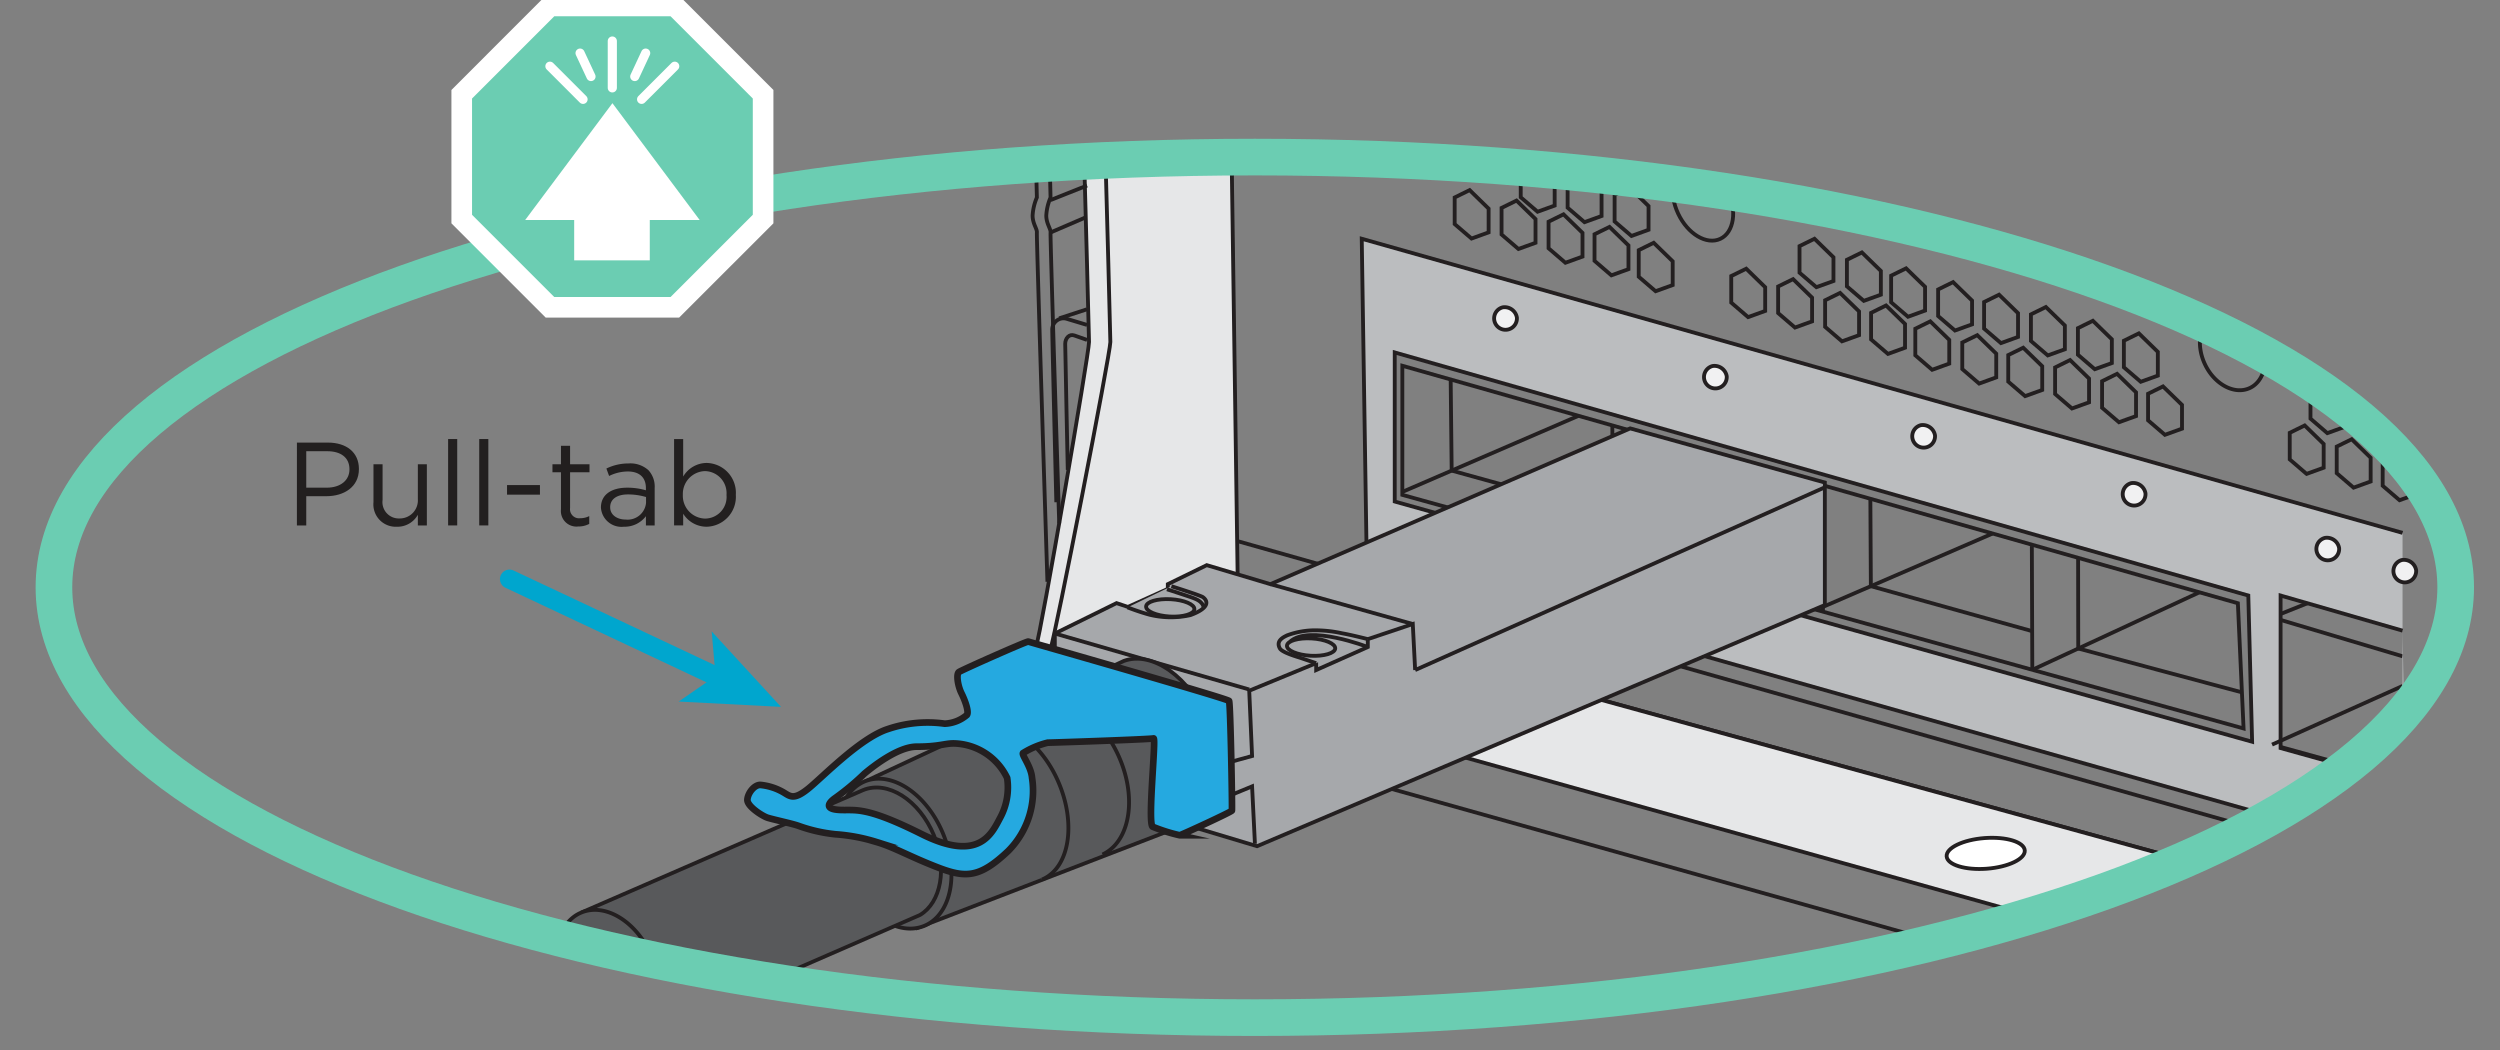 <svg id="Layer_1" data-name="Layer 1" xmlns="http://www.w3.org/2000/svg" xmlns:xlink="http://www.w3.org/1999/xlink" viewBox="0 0 149.891 62.959"><rect x="0" y="0" width="149.891" height="62.959" fill="#808080" stroke="none"/><defs><style>.cls-1,.cls-16,.cls-3,.cls-6{fill:none;}.cls-1{stroke:#6bcdb2;stroke-width:2.197px;}.cls-1,.cls-10,.cls-11,.cls-12,.cls-13,.cls-14,.cls-6,.cls-7,.cls-8,.cls-9{stroke-miterlimit:10;}.cls-2{fill:#221f1f;}.cls-3{stroke:#00a6ce;stroke-width:1.143px;}.cls-16,.cls-3{stroke-linecap:round;stroke-linejoin:round;}.cls-4{fill:#00a6ce;}.cls-5{clip-path:url(#clip-path);}.cls-10,.cls-11,.cls-12,.cls-13,.cls-6,.cls-7,.cls-8,.cls-9{stroke:#231f20;}.cls-10,.cls-11,.cls-12,.cls-6,.cls-7,.cls-8,.cls-9{stroke-width:0.231px;}.cls-7{fill:#e6e7e8;}.cls-8{fill:#bbbdbf;}.cls-9{fill:#f1f1f2;}.cls-10,.cls-15{fill:#fff;}.cls-11{fill:#a6a8ab;}.cls-12{fill:#58595b;}.cls-13{fill:#25a9e0;stroke-width:0.4px;}.cls-14{fill:#6bcdb2;stroke-width:1.236px;}.cls-14,.cls-16{stroke:#fff;}.cls-16{stroke-width:0.549px;}</style><clipPath id="clip-path"><path class="cls-1" d="M147.234,35.215c0,14.248-32.235,25.799-71.999,25.799S3.234,49.462,3.234,35.215,35.471,9.418,75.236,9.418,147.234,20.968,147.234,35.215Z"/></clipPath></defs><path class="cls-2" d="M17.802,26.536h1.859c1.121,0,1.858.596,1.858,1.575v.015c0,1.071-.894,1.624-1.951,1.624h-1.206v1.753h-.561ZM19.59,29.239c.823,0,1.362-.44,1.362-1.093v-.014c0-.71-.532-1.079-1.334-1.079H18.362v2.186Z"/><path class="cls-2" d="M22.392,30.112V27.835h.546v2.143a.978.978,0,0,0,1.015,1.106,1.083,1.083,0,0,0,1.1-1.149v-2.1h.54v3.668h-.54v-.639a1.396,1.396,0,0,1-1.256.717A1.34,1.34,0,0,1,22.392,30.112Z"/><path class="cls-2" d="M26.867,26.323h.546v5.18h-.546Z"/><path class="cls-2" d="M28.733,26.323h.546v5.18h-.546Z"/><path class="cls-2" d="M30.4,29.083h1.973v.575H30.4Z"/><path class="cls-2" d="M33.634,30.531V28.317h-.511V27.835h.511V26.728H34.18V27.835h1.164v.482H34.18V30.46a.543.543,0,0,0,.618.61,1.153,1.153,0,0,0,.531-.128v.469a1.379,1.379,0,0,1-.659.155A.933.933,0,0,1,33.634,30.531Z"/><path class="cls-2" d="M36.03,30.439v-.014c0-.773.639-1.185,1.568-1.185a3.908,3.908,0,0,1,1.128.156v-.128c0-.659-.404-1-1.092-1a2.552,2.552,0,0,0-1.114.27l-.163-.447a3.027,3.027,0,0,1,1.334-.305,1.61,1.61,0,0,1,1.185.404,1.449,1.449,0,0,1,.376,1.071V31.503h-.525v-.554a1.605,1.605,0,0,1-1.326.632A1.236,1.236,0,0,1,36.03,30.439Zm2.704-.283V29.8a3.826,3.826,0,0,0-1.079-.156c-.688,0-1.071.299-1.071.76v.014c0,.462.426.732.923.732A1.11,1.11,0,0,0,38.734,30.155Z"/><path class="cls-2" d="M40.961,30.801v.702h-.546v-5.18h.546v2.249a1.65,1.65,0,0,1,1.405-.815,1.789,1.789,0,0,1,1.752,1.901v.014a1.796,1.796,0,0,1-1.752,1.909A1.656,1.656,0,0,1,40.961,30.801ZM43.559,29.68v-.015a1.321,1.321,0,0,0-1.292-1.419,1.368,1.368,0,0,0-1.326,1.412v.014a1.366,1.366,0,0,0,1.326,1.42A1.295,1.295,0,0,0,43.559,29.68Z"/><line class="cls-3" x1="43.174" y1="40.663" x2="30.546" y2="34.721"/><polygon class="cls-4" points="46.826 42.382 42.669 37.857 42.901 40.535 40.69 42.063 46.826 42.382"/><g class="cls-5"><polyline class="cls-6" points="144.048 55.175 74.167 35.954 73.576 -7.673"/><line class="cls-6" x1="144.048" y1="52.186" x2="74.259" y2="32.461"/><polygon class="cls-7" points="66.944 39.577 143.707 61.029 144.048 55.175 72.551 35.513 66.944 39.577"/><line class="cls-6" x1="144.21" y1="64.339" x2="64.211" y2="41.911"/><polyline class="cls-6" points="144.048 46.806 136.224 44.643 136.224 37.016 144.048 39.349"/><line class="cls-6" x1="138.344" y1="36.168" x2="136.224" y2="37.016"/><path class="cls-8" d="M144.21,46.934l-7.474-2.082V35.706l7.312,2.106m0-5.863L81.645,14.315l.299,19.299,62.104,17.552m-9.019-6.693L83.623,30.07V21.132l51.177,14.574Z"/><polygon class="cls-6" points="134.175 36.168 84.079 21.929 84.079 29.671 122.099 40.228 134.516 43.676 134.175 36.168"/><line class="cls-6" x1="121.822" y1="32.741" x2="121.85" y2="40.159"/><line class="cls-6" x1="109.297" y1="36.675" x2="109.297" y2="29.217"/><line class="cls-6" x1="96.671" y1="25.509" x2="96.679" y2="33.17"/><line class="cls-6" x1="84.079" y1="29.493" x2="94.638" y2="24.931"/><line class="cls-6" x1="87.037" y1="28.215" x2="86.977" y2="22.754"/><line class="cls-6" x1="87.037" y1="28.215" x2="96.671" y2="30.881"/><line class="cls-6" x1="109.153" y1="36.449" x2="119.468" y2="31.989"/><line class="cls-6" x1="121.85" y1="40.159" x2="131.868" y2="35.513"/><line class="cls-6" x1="112.14" y1="29.905" x2="112.17" y2="35.145"/><line class="cls-6" x1="112.17" y1="35.145" x2="121.822" y2="37.836"/><line class="cls-6" x1="124.596" y1="33.447" x2="124.604" y2="38.882"/><line class="cls-6" x1="124.604" y1="38.882" x2="134.418" y2="41.512"/><line class="cls-6" x1="136.224" y1="44.644" x2="144.048" y2="41.128"/><path class="cls-9" d="M140.246,32.862a.683.683,0,1,1-.848-.612A.746.746,0,0,1,140.246,32.862Z"/><path class="cls-9" d="M128.635,29.579a.683.683,0,1,1-.848-.613A.745.745,0,0,1,128.635,29.579Z"/><path class="cls-9" d="M116.016,26.105a.683.683,0,1,1-.848-.613A.746.746,0,0,1,116.016,26.105Z"/><path class="cls-9" d="M103.528,22.559a.682.682,0,1,1-.848-.613A.744.744,0,0,1,103.528,22.559Z"/><path class="cls-9" d="M90.947,19.04a.683.683,0,1,1-.848-.613A.745.745,0,0,1,90.947,19.04Z"/><path class="cls-6" d="M103.588,11.411c.574,1.22.376,2.524-.444,2.909-.821.387-1.953-.29-2.528-1.51s-.376-2.524.444-2.909C101.88,9.514,103.013,10.189,103.588,11.411Z"/><path class="cls-6" d="M135.506,20.273c.574,1.221.3,2.56-.613,2.99s-2.123-.21-2.696-1.431-.3-2.56.613-2.989A2.204,2.204,0,0,1,135.506,20.273Z"/><path class="cls-9" d="M144.863,34.187a.682.682,0,1,1-.848-.612A.745.745,0,0,1,144.863,34.187Z"/><path class="cls-10" d="M121.398,50.988c.039.506-.979.998-2.272,1.097-1.293.098-2.373-.233-2.412-.74-.038-.507.98-.998,2.272-1.097C120.279,50.15,121.36,50.481,121.398,50.988Z"/><path class="cls-7" d="M65.805,38.882l-2.299,1.278-1.374-1.464c.256-.582,3.162-17.506,3.162-18.189s-.769-28.178-.769-28.178l5.32.284"/><path class="cls-6" d="M62.987-7.673s-.654-.228-.854.911.427,1.367.427,1.367l.427,17.235a3.221,3.221,0,0,0-.256,1.081c0,.498.285.811.256,1.024s.52,17.435.52,17.435"/><path class="cls-6" d="M62.167-7.673s-.655-.228-.854.911.427,1.367.427,1.367l.427,17.235a3.226,3.226,0,0,0-.256,1.081c0,.498.284.811.256,1.024s.633,20.936.633,20.936"/><line class="cls-6" x1="62.987" y1="11.996" x2="65.175" y2="11.124"/><line class="cls-6" x1="62.987" y1="13.939" x2="65.103" y2="13.027"/><path class="cls-6" d="M65.175,19.481s-.708-.213-1.208-.363a.676.676,0,0,0-.878.683c0,.449.244,10.311.244,10.311"/><path class="cls-6" d="M65.175,20.38s-.444-.155-.758-.266-.551.173-.551.501.153,7.558.153,7.558"/><line class="cls-6" x1="63.507" y1="19.086" x2="65.175" y2="18.542"/><polygon class="cls-6" points="124.113 21.587 123.216 22.03 123.216 23.623 124.227 24.491 125.252 24.121 125.252 22.697 124.113 21.587"/><polygon class="cls-6" points="126.93 22.413 126.033 22.855 126.033 24.449 127.044 25.316 128.069 24.947 128.069 23.523 126.93 22.413"/><polygon class="cls-6" points="129.686 23.168 128.79 23.608 128.79 25.202 129.8 26.07 130.825 25.701 130.825 24.277 129.686 23.168"/><polygon class="cls-6" points="138.18 25.509 137.284 25.95 137.284 27.544 138.294 28.412 139.319 28.043 139.319 26.619 138.18 25.509"/><polygon class="cls-6" points="140.998 26.335 140.101 26.776 140.101 28.37 141.111 29.238 142.136 28.868 142.136 27.444 140.998 26.335"/><polygon class="cls-6" points="139.424 23.066 138.528 23.507 138.528 25.1 139.538 25.97 140.563 25.6 140.563 24.177 139.424 23.066"/><polygon class="cls-6" points="142.241 23.892 141.345 24.333 141.345 25.927 142.355 26.795 143.38 26.426 143.38 25.003 142.241 23.892"/><polygon class="cls-6" points="143.754 27.088 142.857 27.53 142.857 29.124 143.868 29.991 144.893 29.622 144.893 28.198 143.754 27.088"/><polygon class="cls-6" points="115.731 19.267 114.835 19.708 114.835 21.303 115.845 22.171 116.87 21.801 116.87 20.378 115.731 19.267"/><polygon class="cls-6" points="118.549 20.095 117.651 20.534 117.651 22.129 118.662 22.998 119.687 22.627 119.687 21.204 118.549 20.095"/><polygon class="cls-6" points="121.305 20.848 120.407 21.289 120.407 22.883 121.418 23.751 122.444 23.381 122.444 21.957 121.305 20.848"/><polygon class="cls-6" points="107.506 16.736 106.61 17.176 106.61 18.771 107.621 19.639 108.646 19.268 108.646 17.846 107.506 16.736"/><polygon class="cls-6" points="104.696 16.11 103.799 16.55 103.799 18.144 104.809 19.013 105.834 18.643 105.834 17.22 104.696 16.11"/><polygon class="cls-6" points="110.324 17.562 109.427 18.003 109.427 19.597 110.438 20.465 111.463 20.095 111.463 18.672 110.324 17.562"/><polygon class="cls-6" points="113.08 18.315 112.183 18.757 112.183 20.351 113.194 21.219 114.219 20.849 114.219 19.425 113.08 18.315"/><polygon class="cls-6" points="122.663 18.408 121.767 18.848 121.767 20.443 122.777 21.31 123.802 20.941 123.802 19.517 122.663 18.408"/><polygon class="cls-6" points="125.48 19.233 124.584 19.675 124.584 21.268 125.594 22.136 126.619 21.767 126.619 20.343 125.48 19.233"/><polygon class="cls-6" points="128.237 19.987 127.34 20.429 127.34 22.022 128.351 22.89 129.376 22.521 129.376 21.098 128.237 19.987"/><polygon class="cls-6" points="114.281 16.088 113.385 16.529 113.385 18.123 114.396 18.992 115.42 18.62 115.42 17.197 114.281 16.088"/><polygon class="cls-6" points="117.099 16.914 116.203 17.355 116.203 18.949 117.213 19.817 118.238 19.447 118.238 18.023 117.099 16.914"/><polygon class="cls-6" points="119.855 17.668 118.959 18.109 118.959 19.703 119.969 20.571 120.994 20.201 120.994 18.777 119.855 17.668"/><polygon class="cls-6" points="111.631 15.135 110.734 15.576 110.734 17.17 111.745 18.038 112.77 17.669 112.77 16.245 111.631 15.135"/><polygon class="cls-6" points="108.79 14.315 107.893 14.756 107.893 16.35 108.903 17.218 109.928 16.849 109.928 15.426 108.79 14.315"/><polygon class="cls-6" points="99.149 14.557 98.252 14.999 98.252 16.592 99.263 17.46 100.288 17.091 100.288 15.667 99.149 14.557"/><polygon class="cls-6" points="90.925 12.025 90.028 12.466 90.028 14.06 91.039 14.928 92.064 14.558 92.064 13.134 90.925 12.025"/><polygon class="cls-6" points="88.114 11.398 87.217 11.84 87.217 13.435 88.227 14.302 89.252 13.932 89.252 12.509 88.114 11.398"/><polygon class="cls-6" points="93.742 12.85 92.846 13.292 92.846 14.886 93.856 15.754 94.881 15.384 94.881 13.961 93.742 12.85"/><polygon class="cls-6" points="94.886 10.418 93.989 10.86 93.989 12.453 95 13.321 96.024 12.951 96.024 11.528 94.886 10.418"/><polygon class="cls-6" points="92.074 9.792 91.177 10.233 91.177 11.828 92.187 12.695 93.212 12.325 93.212 10.902 92.074 9.792"/><polygon class="cls-6" points="97.703 11.244 96.806 11.685 96.806 13.279 97.817 14.147 98.841 13.777 98.841 12.354 97.703 11.244"/><polygon class="cls-6" points="96.498 13.605 95.602 14.045 95.602 15.639 96.613 16.508 97.637 16.138 97.637 14.714 96.498 13.605"/><path class="cls-7" d="M65.805-7.673s.768,27.496.768,28.178S63.243,38.3,62.987,38.882l11.272-.557L73.576-9.266"/><polygon class="cls-11" points="97.741 25.686 76.166 35.024 72.352 33.884 70.018 35.024 70.018 35.307 67.627 36.389 66.944 36.161 63.243 37.984 63.243 47.092 75.368 50.735 109.411 36.276 109.411 28.931 97.741 25.686"/><line class="cls-11" x1="76.166" y1="35.024" x2="84.705" y2="37.414"/><line class="cls-11" x1="84.847" y1="40.174" x2="109.411" y2="29.217"/><line class="cls-11" x1="63.243" y1="37.983" x2="74.899" y2="41.341"/><polyline class="cls-11" points="75.241 50.592 75.07 47.148 73.519 47.788 73.519 45.754 75.07 45.327 74.899 41.412 78.913 39.761 78.913 40.174 82.008 38.793 82.008 38.32 84.705 37.414 84.847 40.174"/><path class="cls-11" d="M70.235,35.149s1.746.549,1.889.655c.356.266.337.676-.747,1.075a5.341,5.341,0,0,1-2.446-.021c-.637-.17-1.325-.441-1.325-.441"/><path class="cls-11" d="M78.912,39.761s-.642-.213-.927-.313c-.108-.037-1.111-.315-1.25-.572-.186-.342-.018-.587.47-.795a4.82,4.82,0,0,1,1.713-.289,7.531,7.531,0,0,1,1.557.18c.557.097,1.534.348,1.534.348"/><path class="cls-11" d="M71.611,36.527c-.017.286-.677.482-1.477.438-.8-.046-1.434-.315-1.418-.602s.677-.482,1.478-.437S71.628,36.24,71.611,36.527Z"/><path class="cls-11" d="M69.968,35.331s1.334.433,1.418.468c.224.089.717.206.788.646"/><path class="cls-11" d="M82.008,38.794s-3.539-1.38-4.668-.312"/><path class="cls-11" d="M80.055,38.878c-.016.286-.677.482-1.476.438-.8-.046-1.434-.315-1.418-.603.016-.285.677-.481,1.477-.435C79.437,38.322,80.072,38.592,80.055,38.878Z"/><path class="cls-12" d="M54.895,55.675,71.579,49.24h0c1.481-.895,1.87-3.473.842-5.993-1.078-2.641-3.313-4.239-5.035-3.621l-15.812,7.362"/><path class="cls-12" d="M56.54,49.978c.927,2.24.545,4.557-.83,5.386a2.047,2.047,0,0,1-.288.145c-1.608.666-3.711-.733-4.7-3.122-.865-2.091-.591-4.247.567-5.2a2.186,2.186,0,0,1,.551-.333C53.447,46.19,55.551,47.589,56.54,49.978Z"/><path class="cls-12" d="M58.485,43.775a1.965,1.965,0,0,1,.232-.114c1.607-.666,3.751.827,4.787,3.334,1.009,2.438.599,4.938-.904,5.683-.042.02-.084.041-.128.058"/><path class="cls-12" d="M61.779,42.262a2.036,2.036,0,0,1,.219-.113c1.677-.752,3.95.676,5.075,3.188,1.056,2.356.727,4.829-.701,5.747a2.227,2.227,0,0,1-.269.149"/><path class="cls-12" d="M38.009,62.329s17.144-7.466,17.15-7.47c1.268-.752,1.648-2.811.832-4.783-.871-2.103-2.773-3.313-4.25-2.702-.013.005-16.884,7.338-16.884,7.338"/><path class="cls-12" d="M39.107,57.414c.815,1.972.435,4.029-.832,4.782a2.072,2.072,0,0,1-.266.132c-1.476.612-3.379-.599-4.249-2.702-.761-1.84-.481-3.754.589-4.614a2.018,2.018,0,0,1,.508-.3C36.333,54.1,38.236,55.31,39.107,57.414Z"/><path class="cls-13" d="M57.501,40.288c.221-.142,4.064-1.849,4.149-1.821s11.955,3.415,12.04,3.557.2,6.489.171,6.575-3.131,1.508-3.131,1.48a9.947,9.947,0,0,1-1.623-.513c-.313-.227.228-5.351.057-5.294s-6.091.256-6.348.256a5.05,5.05,0,0,0-1.48.625c-.085.115.484.798.541,1.48a5.11,5.11,0,0,1-1.423,4.383c-1.708,1.622-2.548,1.637-4.213.997s-2.647-1.224-3.672-1.523a10.7,10.7,0,0,0-2.477-.469,9.282,9.282,0,0,1-2.234-.513c-.413-.142-1.552-.384-1.851-.484s-1.224-.683-1.196-1.082.413-.882.769-.882a3.391,3.391,0,0,1,1.41.456c.398.241.612.455,1.452-.215s3.116-3.046,4.781-3.586a7.414,7.414,0,0,1,3.416-.326,2.178,2.178,0,0,0,1.331-.52c.142-.184-.109-.872-.322-1.3C57.434,41.145,57.311,40.41,57.501,40.288ZM50.278,48.557c.99.069,1.48-.298,4.981,1.452s4.224-.085,4.726-1.011a3.828,3.828,0,0,0,.401-2.354,3.636,3.636,0,0,0-3.168-2.07c-.55-.015-.902.194-2.257.194-1.153,0-2.701,1.256-3.128,1.611a15.175,15.175,0,0,1-1.76,1.468S49.122,48.478,50.278,48.557Z"/></g><path class="cls-1" d="M147.234,35.215c0,14.248-32.235,25.799-71.999,25.799S3.234,49.462,3.234,35.215,35.471,9.418,75.236,9.418,147.234,20.968,147.234,35.215Z"/><polygon class="cls-14" points="32.976 18.426 27.684 13.134 27.684 5.651 32.976 0.358 40.46 0.358 45.753 5.651 45.753 13.134 40.46 18.426 32.976 18.426"/><polygon class="cls-15" points="41.949 13.19 36.719 6.186 31.488 13.19 41.949 13.19"/><rect class="cls-15" x="34.426" y="12.864" width="4.532" height="2.746"/><line class="cls-16" x1="36.712" y1="2.46" x2="36.712" y2="5.268"/><line class="cls-16" x1="32.971" y1="3.97" x2="34.957" y2="5.956"/><line class="cls-16" x1="40.454" y1="3.97" x2="38.468" y2="5.956"/><line class="cls-16" x1="38.712" y1="3.184" x2="38.058" y2="4.588"/><line class="cls-16" x1="34.779" y1="3.184" x2="35.434" y2="4.588"/></svg>